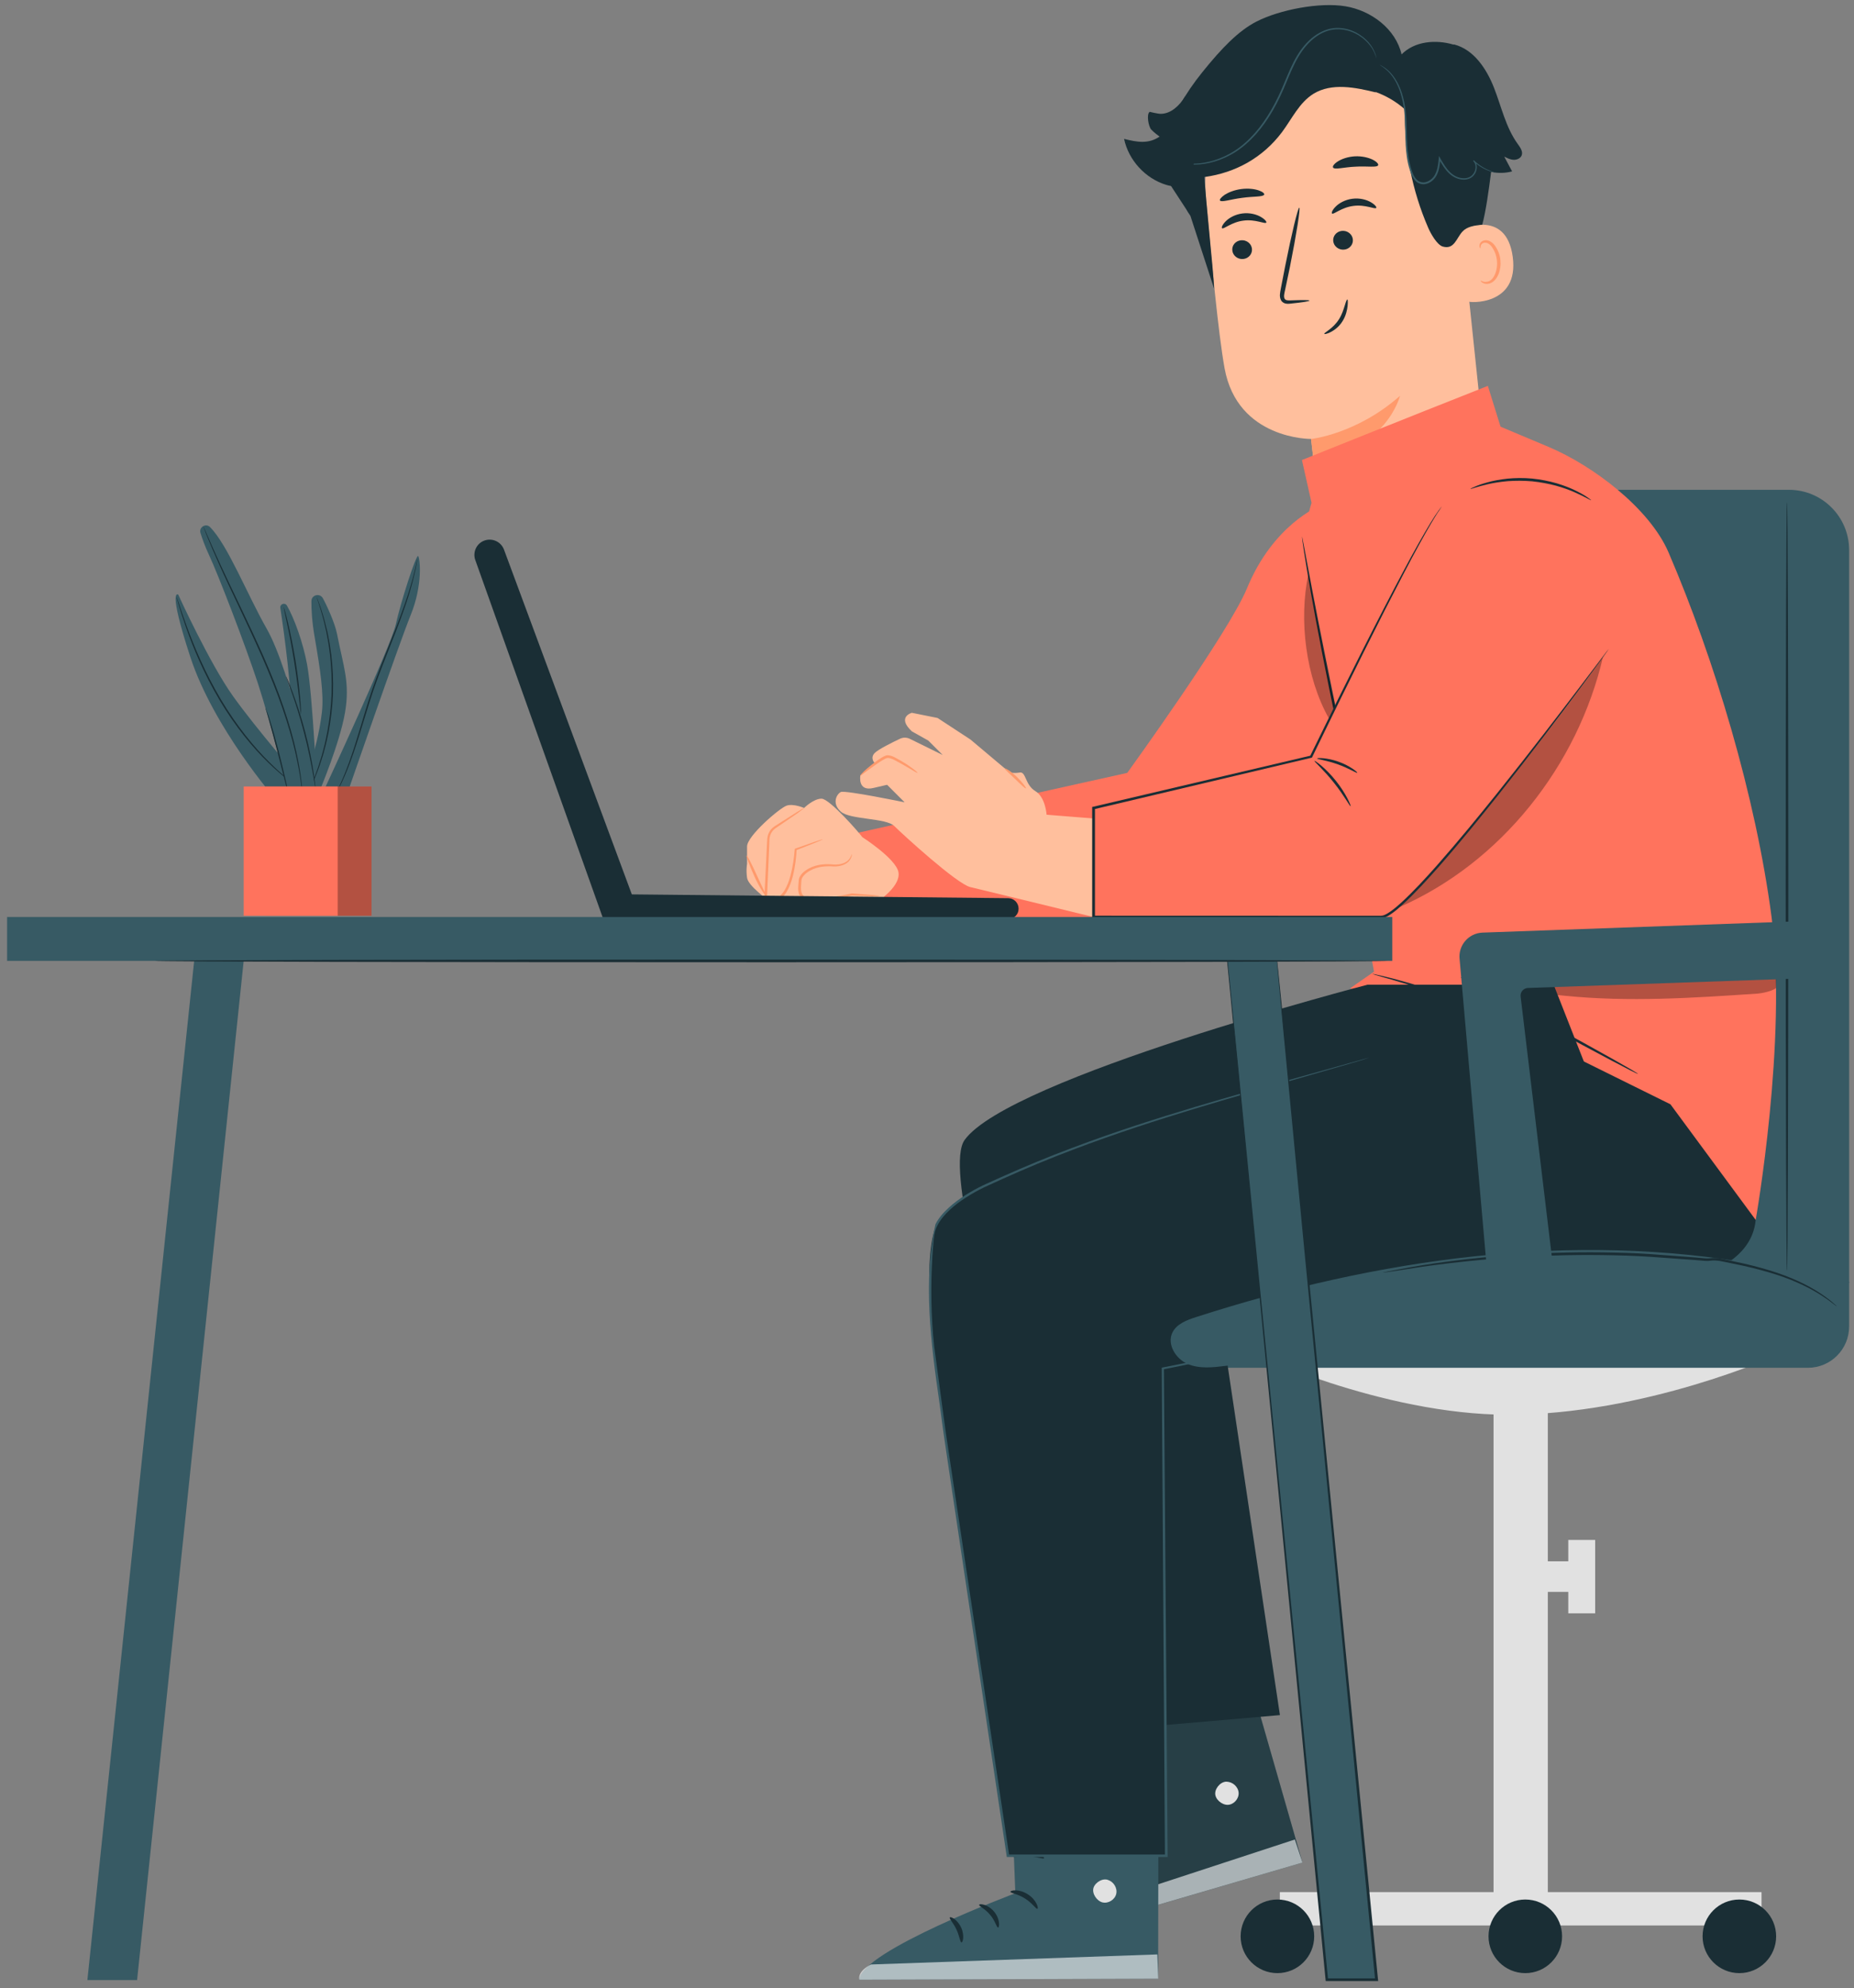 <svg width="251" height="269" viewBox="0 0 251 269" fill="none" xmlns="http://www.w3.org/2000/svg">
<rect x="0" y="0" width="251" height="269" fill="#808080" stroke="none"/>
<path d="M37.2 108C37.2 108 28.9 98.45 25.77 88.9C22.64 79.35 24.13 80.45 24.13 80.45C24.13 80.45 28.36 89.73 31.56 94.21C34.77 98.69 40.48 105.26 40.48 105.26L37.2 108Z" fill="#375A64"/>
<path d="M38.85 81.94C38.58 81.47 37.87 81.72 37.95 82.25C38.46 85.6 39.55 93.47 39.51 98.58C39.45 105.21 39.51 107.77 39.51 107.77H42.96C42.96 107.77 42.35 94.06 41.57 89.88C41.03 86.96 39.86 83.7 38.85 81.94Z" fill="#375A64"/>
<path d="M40.74 106.66C40.74 106.66 42.91 102.09 43.58 96.35C43.86 93.91 43.36 90.61 42.6 86.21C42.23 84.08 42.15 82.46 42.16 81.33C42.17 80.48 43.29 80.2 43.71 80.94C44.13 81.68 45.33 84.22 45.64 85.82C46.48 90.17 47.42 92.34 46.7 96.46C45.98 100.58 43.3 106.94 43.3 106.94L40.74 106.66Z" fill="#375A64"/>
<path d="M43.85 106.94C43.85 106.94 52.96 87.37 53.59 84.46C54.22 81.56 56.37 74.86 56.62 75.24C56.87 75.62 57.25 79.15 55.61 83.19C53.97 87.23 46.96 107.53 46.96 107.53H43.85" fill="#375A64"/>
<path d="M39.74 106.06C39.74 106.07 39.65 106 39.48 105.88C39.32 105.76 39.07 105.59 38.77 105.34C38.16 104.86 37.31 104.14 36.32 103.18C34.33 101.27 31.86 98.33 29.71 94.7C27.56 91.07 26.11 87.53 25.2 84.93C24.74 83.63 24.41 82.57 24.19 81.83C24.08 81.46 24 81.17 23.95 80.98C23.9 80.78 23.87 80.68 23.88 80.68C23.89 80.68 23.92 80.78 23.99 80.97C24.06 81.18 24.15 81.46 24.27 81.81C24.51 82.54 24.86 83.6 25.34 84.89C26.29 87.47 27.75 91 29.89 94.61C32.03 98.22 34.47 101.16 36.43 103.09C37.4 104.06 38.24 104.8 38.83 105.29C39.12 105.54 39.36 105.72 39.51 105.86C39.66 105.99 39.74 106.06 39.74 106.06Z" fill="#1A2E35"/>
<path d="M40.74 96.67C40.73 96.67 40.7 96.47 40.66 96.1C40.62 95.69 40.56 95.17 40.49 94.53C40.35 93.21 40.12 91.38 39.8 89.37C39.48 87.36 39.12 85.56 38.84 84.26C38.71 83.63 38.59 83.12 38.51 82.72C38.43 82.36 38.39 82.15 38.41 82.15C38.42 82.15 38.48 82.34 38.59 82.7C38.69 83.06 38.83 83.58 38.98 84.23C39.29 85.53 39.67 87.33 40 89.34C40.32 91.35 40.53 93.18 40.64 94.51C40.7 95.17 40.73 95.71 40.75 96.09C40.75 96.46 40.75 96.67 40.74 96.67Z" fill="#1A2E35"/>
<path d="M42.87 80.79C42.88 80.79 42.91 80.87 42.98 81.04C43.05 81.22 43.14 81.47 43.25 81.77C43.37 82.09 43.51 82.47 43.64 82.94C43.78 83.4 43.95 83.92 44.08 84.51C44.15 84.8 44.23 85.11 44.31 85.43C44.39 85.75 44.44 86.09 44.51 86.44C44.66 87.14 44.75 87.89 44.86 88.68C45.04 90.27 45.14 92.02 45.08 93.87C45.01 95.71 44.78 97.46 44.49 99.03C44.32 99.81 44.18 100.56 43.98 101.24C43.89 101.58 43.81 101.92 43.71 102.23C43.61 102.54 43.51 102.84 43.42 103.13C43.25 103.71 43.03 104.21 42.87 104.66C42.71 105.11 42.54 105.49 42.4 105.79C42.27 106.08 42.16 106.32 42.08 106.5C42 106.66 41.96 106.74 41.95 106.74C41.94 106.74 41.97 106.65 42.04 106.48C42.11 106.3 42.21 106.06 42.33 105.76C42.46 105.45 42.62 105.07 42.77 104.62C42.93 104.17 43.13 103.66 43.29 103.08C43.38 102.79 43.47 102.49 43.57 102.18C43.67 101.87 43.74 101.53 43.83 101.19C44.02 100.51 44.16 99.77 44.32 98.99C44.6 97.43 44.82 95.69 44.89 93.86C44.95 92.03 44.86 90.28 44.69 88.7C44.58 87.91 44.5 87.16 44.36 86.47C44.29 86.12 44.24 85.78 44.17 85.46C44.1 85.14 44.03 84.83 43.96 84.54C43.84 83.95 43.67 83.43 43.55 82.97C43.43 82.51 43.3 82.12 43.19 81.8C43.09 81.49 43.01 81.25 42.95 81.06C42.89 80.88 42.86 80.79 42.87 80.79Z" fill="#1A2E35"/>
<path d="M56.51 75.64C56.51 75.64 56.51 75.67 56.5 75.73C56.49 75.8 56.48 75.88 56.46 75.98C56.42 76.2 56.37 76.53 56.28 76.95C56.1 77.79 55.81 79 55.36 80.47C54.91 81.94 54.28 83.66 53.55 85.56C52.82 87.46 51.96 89.52 51.15 91.72C50.33 93.91 49.7 96.06 49.1 98C48.51 99.94 47.95 101.69 47.41 103.13C46.88 104.57 46.36 105.71 45.97 106.48C45.78 106.87 45.62 107.16 45.51 107.36C45.46 107.45 45.42 107.52 45.38 107.58C45.35 107.63 45.33 107.65 45.33 107.65C45.33 107.65 45.34 107.62 45.36 107.57C45.39 107.51 45.43 107.43 45.47 107.34C45.57 107.14 45.72 106.84 45.9 106.45C46.27 105.67 46.76 104.53 47.28 103.09C47.8 101.65 48.35 99.9 48.93 97.95C49.51 96 50.14 93.86 50.97 91.66C51.78 89.46 52.64 87.39 53.38 85.5C54.13 83.61 54.76 81.9 55.23 80.44C55.7 78.98 56.01 77.78 56.21 76.94C56.31 76.52 56.37 76.19 56.42 75.97C56.44 75.87 56.46 75.79 56.48 75.72C56.5 75.66 56.51 75.64 56.51 75.64Z" fill="#1A2E35"/>
<path d="M28.43 71.31C27.86 70.74 26.9 71.34 27.14 72.11C27.38 72.89 27.75 73.91 28.28 75.05C29.53 77.71 33.21 87.26 34.93 92.5C36.65 97.74 39.08 107.53 39.08 107.53L42.76 106.93C42.76 106.93 39.4 90.86 36.11 85.07C33.46 80.42 30.82 73.7 28.43 71.31Z" fill="#375A64"/>
<path d="M35.94 95.79C35.95 95.79 36.02 95.94 36.13 96.23C36.24 96.52 36.39 96.94 36.55 97.46C36.89 98.51 37.3 99.97 37.72 101.6C38.14 103.23 38.48 104.71 38.73 105.78C38.84 106.29 38.93 106.71 39.01 107.05C39.07 107.35 39.1 107.52 39.09 107.52C39.08 107.52 39.02 107.36 38.94 107.06C38.85 106.72 38.74 106.3 38.6 105.8C38.32 104.69 37.95 103.24 37.54 101.63C37.12 100 36.73 98.54 36.43 97.48C36.28 96.98 36.16 96.56 36.07 96.23C35.97 95.96 35.92 95.79 35.94 95.79Z" fill="#1A2E35"/>
<path d="M40.93 107.24C40.93 107.24 40.92 107.21 40.91 107.14C40.9 107.06 40.89 106.97 40.87 106.85C40.83 106.6 40.8 106.22 40.72 105.74C40.59 104.77 40.34 103.38 39.95 101.68C39.56 99.98 38.98 97.98 38.23 95.81C37.48 93.63 36.53 91.28 35.46 88.84C33.3 83.97 31.14 79.66 29.72 76.47C29 74.88 28.45 73.58 28.08 72.67C27.89 72.22 27.76 71.86 27.67 71.62C27.63 71.51 27.59 71.42 27.57 71.35C27.55 71.29 27.54 71.26 27.54 71.25C27.54 71.25 27.56 71.28 27.59 71.34C27.62 71.41 27.66 71.5 27.71 71.61C27.82 71.86 27.97 72.2 28.16 72.64C28.55 73.54 29.12 74.83 29.85 76.41C31.3 79.58 33.48 83.89 35.65 88.76C36.72 91.2 37.67 93.56 38.41 95.75C39.16 97.94 39.72 99.94 40.1 101.65C40.48 103.36 40.7 104.76 40.81 105.73C40.88 106.21 40.9 106.59 40.92 106.85C40.93 106.97 40.94 107.06 40.94 107.14C40.93 107.2 40.93 107.24 40.93 107.24Z" fill="#1A2E35"/>
<path d="M42.76 106.94C42.75 106.94 42.7 106.72 42.64 106.32C42.57 105.89 42.47 105.32 42.35 104.63C42.1 103.21 41.71 101.24 41.15 99.11C40.6 96.97 39.98 95.07 39.5 93.71C39.27 93.05 39.07 92.51 38.92 92.1C38.78 91.72 38.71 91.51 38.72 91.5C38.73 91.49 38.83 91.7 38.99 92.07C39.15 92.44 39.37 92.99 39.62 93.67C40.13 95.03 40.77 96.93 41.33 99.07C41.89 101.21 42.25 103.19 42.47 104.62C42.57 105.34 42.65 105.92 42.7 106.32C42.75 106.71 42.77 106.94 42.76 106.94Z" fill="#1A2E35"/>
<path d="M50.3 106.41H35.95V123.9H50.3V106.41Z" fill="#FF735D"/>
<g opacity="0.3">
<path d="M50.3 106.41H35.95V123.9H50.3V106.41Z" fill="black"/>
</g>
<path d="M45.72 106.41H32.99V123.9H45.72V106.41Z" fill="#FF735D"/>
<path d="M240.45 183.4C240.45 183.4 222.66 191.41 204.14 191.41C186.98 191.41 168.83 182.77 168.83 182.77L240.45 183.4Z" fill="#E1E1E1"/>
<path d="M202.2 260.506L209.55 260.506L209.55 183.556L202.2 183.556L202.2 260.506Z" fill="#E1E1E1"/>
<path d="M173.27 260.509L238.48 260.509L238.48 255.999L173.27 255.999L173.27 260.509Z" fill="#E1E1E1"/>
<path d="M230.5 261.98C230.5 264.73 232.73 266.96 235.48 266.96C238.23 266.96 240.46 264.73 240.46 261.98C240.46 259.23 238.23 257 235.48 257C232.73 257 230.5 259.23 230.5 261.98Z" fill="#1A2E35"/>
<path d="M201.52 261.98C201.52 264.73 203.75 266.96 206.5 266.96C209.25 266.96 211.48 264.73 211.48 261.98C211.48 259.23 209.25 257 206.5 257C203.75 257 201.52 259.23 201.52 261.98Z" fill="#1A2E35"/>
<path d="M167.96 261.98C167.96 264.73 170.19 266.96 172.94 266.96C175.69 266.96 177.92 264.73 177.92 261.98C177.92 259.23 175.69 257 172.94 257C170.19 257 167.96 259.23 167.96 261.98Z" fill="#1A2E35"/>
<path d="M204.145 215.381L214.135 215.381L214.135 211.241L204.145 211.241L204.145 215.381Z" fill="#E1E1E1"/>
<path d="M212.318 218.281L215.958 218.281L215.958 208.351L212.318 208.351L212.318 218.281Z" fill="#E1E1E1"/>
<path d="M212.38 173.61H250.34V74.42C250.34 69.92 246.69 66.27 242.19 66.27H212.38V173.61Z" fill="#375A64"/>
<path d="M241.93 171.98C242.03 171.98 242.11 148.69 242.11 119.96C242.11 91.23 242.03 67.94 241.93 67.94C241.83 67.94 241.75 91.23 241.75 119.96C241.75 148.69 241.83 171.98 241.93 171.98Z" fill="#1A2E35"/>
<path d="M156.36 185.06H244.75C247.84 185.06 250.34 182.56 250.34 179.47V173.39H156.36V185.06Z" fill="#375A64"/>
<path d="M197.14 23.82L201.21 62.65C201.9 69.25 201.57 79.1 191.08 79.71C181.94 79.56 178.75 71.21 178.11 65.05C177.81 62.13 177.55 59.69 177.5 59.39C177.5 59.39 167.52 59.5 165.78 49.79C164.94 45.1 164 35.29 163.24 26.41C162.43 16.87 169.1 8.32 178.54 6.75L179.48 6.59C189.69 5.51 196.33 13.58 197.14 23.82Z" fill="#FFBF9D"/>
<path d="M177.49 59.4C177.49 59.4 183.68 58.74 189.54 53.55C189.54 53.55 187.63 61.17 177.78 61.91L177.49 59.4Z" fill="#FF9A6C"/>
<path d="M180.34 28.89C180.55 29.07 181.6 28.06 183.23 27.86C184.86 27.64 186.16 28.36 186.32 28.13C186.4 28.03 186.16 27.69 185.59 27.36C185.03 27.03 184.11 26.76 183.09 26.89C182.07 27.02 181.26 27.51 180.82 27.96C180.36 28.42 180.23 28.81 180.34 28.89Z" fill="#1A2E35"/>
<path d="M180.5 32.65C180.59 33.35 181.26 33.85 181.99 33.77C182.72 33.69 183.24 33.06 183.15 32.36C183.06 31.66 182.39 31.16 181.66 31.24C180.93 31.32 180.41 31.95 180.5 32.65Z" fill="#1A2E35"/>
<path d="M177.28 40.67C177.27 40.58 176.32 40.58 174.78 40.64C174.39 40.66 174.02 40.65 173.91 40.4C173.77 40.14 173.87 39.7 173.98 39.23C174.19 38.25 174.4 37.22 174.63 36.13C175.51 31.73 176.08 28.14 175.9 28.1C175.72 28.07 174.87 31.61 173.99 36.01C173.78 37.09 173.58 38.13 173.39 39.11C173.32 39.57 173.15 40.1 173.44 40.64C173.59 40.91 173.9 41.07 174.16 41.09C174.42 41.12 174.63 41.09 174.82 41.07C176.35 40.91 177.29 40.76 177.28 40.67Z" fill="#1A2E35"/>
<path d="M180.47 22.66C180.66 23.01 181.95 22.61 183.53 22.55C185.11 22.45 186.43 22.71 186.58 22.35C186.64 22.18 186.37 21.86 185.81 21.59C185.25 21.32 184.4 21.11 183.45 21.15C182.5 21.2 181.68 21.49 181.15 21.82C180.62 22.15 180.38 22.49 180.47 22.66Z" fill="#1A2E35"/>
<path d="M165.17 27.13C165.37 27.41 166.62 26.96 168.16 26.77C169.7 26.55 171.01 26.66 171.15 26.33C171.21 26.18 170.93 25.93 170.37 25.75C169.81 25.56 168.97 25.46 168.04 25.58C167.11 25.7 166.31 26.03 165.81 26.35C165.31 26.69 165.08 27 165.17 27.13Z" fill="#1A2E35"/>
<path d="M197.55 31.16C197.7 31.06 203.91 28.07 204.8 34.76C205.69 41.45 198.8 40.97 198.76 40.78C198.72 40.58 197.55 31.16 197.55 31.16Z" fill="#FFBF9D"/>
<path d="M200.46 37.97C200.49 37.94 200.59 38.04 200.8 38.1C201 38.16 201.34 38.18 201.67 38C202.34 37.65 202.79 36.44 202.66 35.24C202.6 34.63 202.39 34.07 202.11 33.62C201.84 33.16 201.48 32.86 201.11 32.84C200.75 32.81 200.52 33.05 200.47 33.25C200.41 33.45 200.47 33.58 200.43 33.59C200.41 33.61 200.27 33.5 200.29 33.21C200.3 33.07 200.36 32.91 200.5 32.76C200.64 32.61 200.87 32.51 201.12 32.5C201.64 32.47 202.17 32.88 202.48 33.37C202.82 33.86 203.06 34.49 203.13 35.18C203.27 36.53 202.75 37.89 201.82 38.3C201.37 38.49 200.95 38.4 200.73 38.27C200.49 38.13 200.44 37.98 200.46 37.97Z" fill="#FF9A6C"/>
<path d="M179.29 45.17C179.2 45.01 180.48 44.49 181.29 43.17C181.7 42.52 181.9 41.83 182.06 41.33C182.21 40.82 182.33 40.51 182.41 40.52C182.48 40.53 182.49 40.87 182.44 41.41C182.38 41.94 182.22 42.72 181.76 43.45C181.31 44.19 180.66 44.67 180.17 44.92C179.66 45.18 179.32 45.23 179.29 45.17Z" fill="#1A2E35"/>
<path d="M205.47 19.47C203.85 17.23 203.27 14.44 202.26 11.87C201.25 9.3 199.53 6.7 196.85 6.01L196.79 6.04C194.38 5.32 191.51 5.57 189.75 7.36C188.95 3.91 185.64 1.43 182.15 0.85C178.66 0.27 173.25 1.31 170.1 2.92C167.67 4.17 165.42 6.48 162.74 9.81C161.61 11.21 160.58 12.71 159.7 14.28L157.58 23.7L160.56 28.26C160.74 28.57 160.93 28.88 161.15 29.19V29.17L164.37 39.06C164.26 36.29 163.18 26.72 163.07 23.95C167.31 23.37 170.99 21.3 173.56 17.88C174.91 16.07 175.9 13.88 177.82 12.69C180.3 11.17 183.48 11.82 186.3 12.51L186.17 12.42C187.65 12.95 189.04 13.76 190.21 14.81C190.09 20.29 191.17 25.8 193.36 30.83C193.69 31.59 194.54 33.13 195.33 33.36C196.89 33.8 197.16 32.23 197.99 31.33C198.6 30.67 199.59 30.5 200.67 30.4C201.15 28.67 201.55 25.79 201.87 23.26C202.81 23.45 203.78 23.44 204.71 23.19C204.36 22.52 204 21.86 203.65 21.19C204.05 21.39 204.46 21.6 204.91 21.62C205.36 21.64 205.85 21.43 206.01 21.02C206.21 20.5 205.81 19.94 205.47 19.47Z" fill="#1A2E35"/>
<path d="M186.78 8.77C186.76 8.8 187.21 8.99 187.84 9.58C188.47 10.16 189.2 11.21 189.64 12.69C189.86 13.42 190.04 14.25 190.12 15.16C190.21 16.06 190.22 17.03 190.25 18.06C190.28 19.08 190.3 20.17 190.47 21.28C190.55 21.84 190.67 22.4 190.85 22.95C191.02 23.5 191.23 24.09 191.69 24.53C192.06 24.89 192.64 25.01 193.11 24.87C193.59 24.74 194 24.44 194.29 24.05C194.85 23.26 194.92 22.31 195 21.47L194.8 21.51C195.2 22.22 195.62 22.92 196.18 23.45C196.74 23.99 197.47 24.31 198.18 24.31C198.54 24.31 198.88 24.22 199.17 24.04C199.46 23.86 199.66 23.58 199.79 23.3C199.91 23.01 199.96 22.7 199.92 22.41C199.88 22.12 199.74 21.86 199.54 21.68L199.44 21.78C200.27 22.57 201.11 22.96 201.69 23.16C201.98 23.26 202.21 23.32 202.36 23.35C202.52 23.38 202.6 23.39 202.6 23.39C202.6 23.38 202.52 23.36 202.37 23.32C202.22 23.27 201.99 23.21 201.71 23.09C201.15 22.87 200.33 22.46 199.53 21.68L199.43 21.78C199.79 22.1 199.87 22.71 199.63 23.23C199.51 23.49 199.32 23.73 199.07 23.89C198.81 24.05 198.49 24.13 198.17 24.12C197.51 24.12 196.83 23.81 196.31 23.3C195.78 22.79 195.38 22.11 194.98 21.4L194.81 21.1L194.78 21.44C194.7 22.28 194.61 23.19 194.1 23.9C193.84 24.24 193.47 24.52 193.05 24.63C192.63 24.75 192.16 24.65 191.84 24.34C191.43 23.96 191.23 23.4 191.06 22.86C190.89 22.32 190.77 21.77 190.69 21.22C190.52 20.13 190.49 19.05 190.46 18.03C190.43 17.01 190.41 16.03 190.31 15.12C190.22 14.21 190.03 13.37 189.8 12.63C189.33 11.13 188.56 10.07 187.9 9.5C187.24 8.93 186.78 8.77 186.78 8.77Z" fill="#375A64"/>
<path d="M157.37 21.09C157.37 21.09 157.4 21.11 157.45 21.15C157.52 21.19 157.61 21.24 157.71 21.31C157.82 21.38 157.97 21.46 158.15 21.54C158.33 21.62 158.53 21.72 158.77 21.8C159.72 22.15 161.22 22.44 163.03 22.17C164.83 21.9 166.93 21.06 168.74 19.44C170.57 17.85 172.09 15.62 173.28 13.12C173.88 11.87 174.35 10.6 174.89 9.42C175.42 8.24 176.03 7.14 176.8 6.24C177.56 5.34 178.48 4.64 179.46 4.27C179.95 4.07 180.45 3.99 180.93 3.96C181.42 3.94 181.88 4 182.32 4.1C183.19 4.31 183.91 4.71 184.47 5.14C185.03 5.58 185.43 6.06 185.71 6.47C186.24 7.33 186.32 7.9 186.35 7.89C186.35 7.89 186.35 7.85 186.33 7.79C186.31 7.71 186.29 7.61 186.26 7.49C186.19 7.23 186.04 6.86 185.79 6.42C185.52 5.99 185.13 5.49 184.56 5.04C183.99 4.59 183.26 4.16 182.36 3.94C181.91 3.83 181.43 3.77 180.93 3.78C180.43 3.81 179.9 3.89 179.4 4.09C178.38 4.47 177.43 5.18 176.64 6.1C175.84 7.02 175.22 8.14 174.68 9.33C174.14 10.52 173.67 11.79 173.07 13.03C171.89 15.51 170.39 17.72 168.6 19.29C166.83 20.89 164.77 21.73 163.01 22.02C161.23 22.31 159.75 22.05 158.8 21.73C157.85 21.38 157.38 21.06 157.37 21.09Z" fill="#375A64"/>
<path d="M165.45 30.88C165.66 31.06 166.71 30.05 168.34 29.85C169.97 29.63 171.27 30.35 171.43 30.12C171.51 30.02 171.27 29.68 170.7 29.35C170.14 29.02 169.22 28.75 168.2 28.88C167.18 29.01 166.37 29.5 165.93 29.95C165.47 30.42 165.34 30.8 165.45 30.88Z" fill="#1A2E35"/>
<path d="M166.84 33.92C166.93 34.62 167.6 35.12 168.33 35.04C169.06 34.96 169.58 34.33 169.49 33.63C169.4 32.93 168.73 32.43 168 32.51C167.26 32.59 166.74 33.22 166.84 33.92Z" fill="#1A2E35"/>
<path d="M160.42 13.08C159.7 14.27 158.53 15.4 157.14 15.4C156.73 15.4 155.64 15.13 155.64 15.13C155.19 15.47 155.48 17.1 155.85 17.52C156.23 17.94 156.99 18.48 156.99 18.48C155.47 19.51 153.96 19.24 152.18 18.79C152.79 21.68 155.06 24.15 157.88 25.01C158.78 25.28 159.85 25.37 160.59 24.78C161.24 24.26 161.43 23.37 161.56 22.55C162.02 19.54 162.11 16.47 161.82 13.43L160.42 13.08Z" fill="#1A2E35"/>
<path d="M178.53 68.51C178.53 68.51 172.35 71.02 168.83 79.58C166.36 85.59 152.61 104.57 152.61 104.57L116.05 112.69L114.8 124.35L173.28 123.87L181.41 97.99L178.53 68.51Z" fill="#FF735D"/>
<path d="M203.15 57.73L209.64 60.46C215.64 62.98 223.33 68.77 225.9 74.76C232.09 89.15 237.69 107.69 239.84 124.08C242.01 140.6 237.69 165.06 237.69 165.06L182.81 133.7L186.02 131.46L175.62 74.88L177.56 68.03L176.26 62.24C176.26 62.24 190.82 56.39 201.43 52.21L203.15 57.73Z" fill="#FF735D"/>
<g opacity="0.3">
<path d="M208.39 148.7C208.19 145.87 207.98 143.05 207.78 140.22C208.42 140.83 209.28 141.2 210.16 141.24C208.79 139.93 207.57 138.46 206.53 136.88C207.36 137.24 208.2 137.6 209.03 137.95C208.14 137.28 207.41 136.41 206.9 135.42C208.24 134.37 210.13 134.54 211.82 134.72C220.5 135.6 229.25 135.02 237.95 134.43C238.63 134.38 239.89 134.1 240.44 133.69C240.44 133.69 240.62 131.3 240.23 130.41C239.84 129.52 239.24 129.77 238.33 129.45C237.42 129.13 236.44 129.06 235.47 129.01C224.87 128.45 214.25 129.33 203.68 130.2C203.03 130.25 202.33 130.32 201.82 130.74C200.96 131.44 201.03 132.76 201.18 133.86C201.72 137.82 202.26 141.78 202.79 145.73" fill="black"/>
</g>
<path d="M176.27 72.59C176.26 72.59 176.28 72.77 176.32 73.12C176.38 73.5 176.45 74 176.54 74.63C176.74 75.94 177.05 77.83 177.47 80.17C178.29 84.84 179.54 91.27 181.02 98.35C182.5 105.43 183.91 111.83 184.96 116.45C185.49 118.73 185.92 120.59 186.22 121.92C186.37 122.54 186.49 123.03 186.58 123.4C186.67 123.74 186.72 123.91 186.73 123.91C186.74 123.91 186.71 123.73 186.65 123.38C186.58 123 186.48 122.51 186.35 121.88C186.07 120.54 185.68 118.68 185.2 116.39C184.21 111.72 182.86 105.33 181.36 98.27C179.88 91.19 178.6 84.77 177.71 80.12C177.27 77.82 176.92 75.95 176.67 74.61C176.55 73.99 176.45 73.49 176.38 73.11C176.32 72.77 176.28 72.59 176.27 72.59Z" fill="#1A2E35"/>
<path d="M225.9 152.92C225.91 152.91 225.8 152.8 225.57 152.59C225.32 152.36 224.99 152.06 224.59 151.69C224.16 151.3 223.63 150.82 223 150.3C222.37 149.77 221.66 149.16 220.83 148.53C219.21 147.23 217.21 145.78 214.92 144.25C212.62 142.74 210.04 141.18 207.24 139.69C204.43 138.22 201.68 136.97 199.14 135.92C196.59 134.9 194.26 134.07 192.27 133.46C191.28 133.13 190.38 132.9 189.58 132.67C188.79 132.44 188.1 132.27 187.53 132.14C186.99 132.02 186.56 131.92 186.23 131.84C185.93 131.78 185.77 131.75 185.77 131.76C185.77 131.77 185.92 131.82 186.21 131.91C186.54 132 186.97 132.13 187.49 132.28C188.05 132.43 188.73 132.62 189.52 132.87C190.31 133.11 191.21 133.37 192.18 133.71C194.15 134.35 196.46 135.2 199 136.24C201.52 137.3 204.26 138.56 207.06 140.02C209.85 141.5 212.43 143.05 214.73 144.53C217.01 146.04 219.03 147.46 220.66 148.73C221.49 149.34 222.21 149.95 222.86 150.46C223.51 150.97 224.05 151.42 224.49 151.8C224.91 152.15 225.25 152.43 225.52 152.65C225.76 152.83 225.89 152.93 225.9 152.92Z" fill="#1A2E35"/>
<path d="M197.73 132.21C197.68 132.3 203.02 135.3 209.65 138.91C216.28 142.52 221.7 145.38 221.75 145.29C221.8 145.2 216.46 142.2 209.83 138.59C203.2 134.98 197.78 132.12 197.73 132.21Z" fill="#1A2E35"/>
<g opacity="0.3">
<path d="M217.02 88.86C213.61 103.58 203.2 116.77 189.34 122.78C198.55 113.03 208.57 100.73 217.02 88.86Z" fill="black"/>
</g>
<g opacity="0.3">
<path d="M177.14 77.65C175.8 83.88 176.79 91.67 179.92 97.22L180.7 95.6C179.6 90.93 178.02 82.61 177.14 77.65Z" fill="black"/>
</g>
<path d="M147.97 226.47L154.55 246.27C154.55 246.27 136.64 259.6 137.5 263.38L176.33 252L167.35 220.73L147.97 226.47Z" fill="#375A64"/>
<g opacity="0.3">
<path d="M147.97 226.47L154.55 246.27C154.55 246.27 136.64 259.6 137.5 263.38L176.33 252L167.35 220.73L147.97 226.47Z" fill="black"/>
</g>
<path d="M166.06 241.07C166.87 241.06 167.64 241.75 167.69 242.56C167.74 243.37 167.04 244.16 166.23 244.19C165.42 244.22 164.47 243.42 164.52 242.6C164.56 241.79 165.43 240.91 166.23 241.08" fill="#E1E1E1"/>
<g opacity="0.6">
<path d="M176.33 252L175.3 248.88L138.44 260.95C138.44 260.95 136.93 262.21 137.48 263.37L176.33 252Z" fill="white"/>
</g>
<path d="M153.86 246.25C153.92 246.44 154.9 246.25 156.01 246.58C157.13 246.89 157.85 247.57 158 247.44C158.16 247.35 157.55 246.3 156.2 245.92C154.85 245.53 153.77 246.09 153.86 246.25Z" fill="#1A2E35"/>
<path d="M150.28 249.13C150.29 249.33 151.21 249.41 152.09 250.02C152.99 250.61 153.4 251.43 153.59 251.36C153.78 251.34 153.58 250.19 152.48 249.45C151.37 248.7 150.23 248.95 150.28 249.13Z" fill="#1A2E35"/>
<path d="M149.39 254.68C149.57 254.67 149.56 253.65 148.77 252.75C147.98 251.85 146.97 251.7 146.94 251.88C146.88 252.07 147.62 252.46 148.26 253.2C148.91 253.94 149.2 254.72 149.39 254.68Z" fill="#1A2E35"/>
<path d="M152.86 241.57C152.99 241.72 153.78 241.2 154.88 240.96C155.97 240.7 156.91 240.81 156.96 240.62C157.03 240.45 156.01 239.99 154.73 240.29C153.44 240.59 152.72 241.45 152.86 241.57Z" fill="#1A2E35"/>
<path d="M136.64 235.31L137.46 256.15C137.46 256.15 116.55 263.98 116.32 267.85L156.79 267.71L156.85 235.18L136.64 235.31Z" fill="#375A64"/>
<path d="M149.97 254.35C150.75 254.56 151.3 255.44 151.12 256.23C150.94 257.02 150.05 257.58 149.26 257.39C148.47 257.19 147.79 256.16 148.05 255.39C148.32 254.62 149.4 254.02 150.11 254.4" fill="#E1E1E1"/>
<g opacity="0.6">
<path d="M156.8 267.71L156.68 264.43L117.92 265.79C117.92 265.79 116.12 266.58 116.33 267.85L156.8 267.71Z" fill="white"/>
</g>
<path d="M136.8 255.95C136.81 256.15 137.8 256.23 138.77 256.87C139.76 257.48 140.27 258.33 140.45 258.25C140.63 258.21 140.33 257.03 139.14 256.29C137.95 255.52 136.76 255.76 136.8 255.95Z" fill="#1A2E35"/>
<path d="M132.56 257.72C132.52 257.91 133.37 258.24 134.05 259.08C134.75 259.89 134.92 260.8 135.12 260.79C135.31 260.82 135.44 259.66 134.58 258.64C133.73 257.61 132.57 257.53 132.56 257.72Z" fill="#1A2E35"/>
<path d="M130.17 262.8C130.35 262.84 130.62 261.85 130.11 260.77C129.61 259.69 128.67 259.26 128.59 259.43C128.48 259.59 129.08 260.17 129.49 261.07C129.91 261.95 129.97 262.79 130.17 262.8Z" fill="#1A2E35"/>
<path d="M137.14 251.17C137.22 251.35 138.13 251.07 139.25 251.15C140.37 251.2 141.24 251.57 141.34 251.4C141.45 251.26 140.6 250.53 139.29 250.46C137.97 250.39 137.04 251.02 137.14 251.17Z" fill="#1A2E35"/>
<path d="M185.12 133.23C185.12 133.23 136.61 145.84 130.59 154.24C125.5 161.34 152.21 233.87 152.21 233.87L173.28 232.05L164.2 171.38L218.55 154.1L210.34 133.23H185.12Z" fill="#1A2E35"/>
<path d="M181.64 144.59C181.64 144.59 132.05 156.64 127.04 165.2C124.7 169.2 126.23 182.31 127.11 188.51C127.7 192.68 136.47 251.06 136.47 251.06H157.91L157.44 185.13L208.96 174.74C208.96 174.74 236.62 176.85 237.69 165.05L226.15 149.41L198.9 135.94L181.64 144.59Z" fill="#1A2E35"/>
<path d="M185.42 143.08C185.42 143.08 185.17 143.14 184.7 143.27C184.22 143.4 183.52 143.6 182.6 143.86C180.74 144.38 178.02 145.14 174.51 146.12C171 147.1 166.7 148.3 161.74 149.78C156.78 151.27 151.14 153.04 145.04 155.35C141.98 156.49 138.82 157.8 135.57 159.25C134.76 159.62 133.94 159.99 133.11 160.36C132.29 160.76 131.48 161.2 130.69 161.7C129.9 162.2 129.14 162.76 128.44 163.4C127.74 164.04 127.08 164.77 126.64 165.65C124.97 173.25 125.98 181.55 127.22 190.05C127.76 194.33 128.46 198.69 129.11 203.15C129.78 207.61 130.46 212.17 131.15 216.81C132.54 226.09 133.98 235.69 135.45 245.53C135.73 247.39 136.01 249.25 136.28 251.09L136.3 251.25H136.46C143.77 251.25 150.93 251.25 157.9 251.25H158.08V251.07C157.89 226.08 157.71 203.45 157.57 185.14L157.46 185.28C172.86 182.15 185.38 179.6 194.06 177.84C198.39 176.95 201.76 176.26 204.05 175.79C205.19 175.55 206.06 175.37 206.65 175.25C207.24 175.12 207.53 175.05 207.53 175.05C207.53 175.05 207.23 175.1 206.64 175.21C206.04 175.33 205.17 175.49 204.03 175.72C201.73 176.17 198.36 176.84 194.02 177.7C185.33 179.44 172.81 181.94 157.39 185.02L157.28 185.04V185.16C157.4 203.47 157.55 226.1 157.71 251.09L157.89 250.91C150.92 250.91 143.76 250.91 136.45 250.91L136.63 251.07C136.35 249.23 136.08 247.37 135.8 245.51C134.33 235.67 132.89 226.07 131.49 216.79C130.79 212.15 130.11 207.6 129.44 203.13C128.78 198.67 128.08 194.3 127.53 190.03C127.24 187.89 126.96 185.79 126.68 183.71C126.37 181.63 126.22 179.58 126.14 177.54C126.07 175.5 126.07 173.49 126.15 171.52C126.19 170.53 126.25 169.55 126.33 168.59C126.43 167.62 126.45 166.64 126.9 165.82C127.32 164.99 127.95 164.28 128.63 163.65C129.32 163.02 130.06 162.47 130.84 161.98C131.61 161.49 132.41 161.04 133.22 160.65C134.04 160.27 134.86 159.9 135.67 159.53C138.91 158.07 142.07 156.76 145.11 155.61C151.2 153.29 156.82 151.51 161.77 150C166.73 148.5 171.02 147.29 174.52 146.28C178.02 145.27 180.74 144.49 182.59 143.95C183.5 143.68 184.2 143.47 184.68 143.33C185.18 143.16 185.42 143.08 185.42 143.08Z" fill="#375A64"/>
<path d="M116.74 113.26C116.42 112.79 112.33 108.06 111.22 108.06C110.12 108.06 108.86 109.32 108.86 109.32C108.86 109.32 107.44 108.69 106.5 109C105.55 109.32 101.14 113.1 101.14 114.52C101.14 115.94 101.14 116.88 101.14 116.88C101.14 116.88 100.98 117.67 101.14 118.77C101.3 119.87 103.98 121.76 103.98 121.76H119.1C119.1 121.76 121.99 119.81 121.63 117.98C121.26 116.15 116.74 113.26 116.74 113.26Z" fill="#FFBF9D"/>
<path d="M108.86 109.32C108.85 109.3 108.51 109.49 107.92 109.86C107.27 110.27 106.43 110.8 105.42 111.44C105.16 111.62 104.88 111.76 104.59 112.01C104.32 112.25 104.1 112.58 103.98 112.95C103.85 113.34 103.87 113.74 103.84 114.11C103.82 114.5 103.8 114.9 103.78 115.31C103.7 116.96 103.61 118.77 103.52 120.67C103.51 120.96 103.49 121.25 103.48 121.53L103.47 121.68L103.62 121.72C103.93 121.8 104.24 121.87 104.55 121.95L104.57 121.96H104.59C105.03 121.95 105.45 121.78 105.78 121.51C106.11 121.25 106.35 120.92 106.54 120.59C106.93 119.92 107.16 119.22 107.33 118.56C107.67 117.22 107.8 115.98 107.85 114.93L107.77 115.04C108.84 114.62 109.73 114.27 110.41 114C111.03 113.75 111.37 113.6 111.36 113.57C111.35 113.55 111 113.65 110.36 113.87C109.67 114.11 108.77 114.43 107.68 114.81L107.6 114.84L107.59 114.93C107.51 115.96 107.36 117.19 107.01 118.49C106.83 119.14 106.6 119.81 106.23 120.43C105.87 121.04 105.3 121.6 104.57 121.61L104.62 121.62C104.32 121.54 104.01 121.47 103.69 121.39L103.83 121.58C103.84 121.3 103.86 121.01 103.87 120.72C103.95 118.82 104.03 117.01 104.1 115.36C104.12 114.95 104.13 114.55 104.15 114.16C104.17 113.76 104.15 113.39 104.26 113.07C104.36 112.74 104.54 112.46 104.77 112.24C105 112.03 105.3 111.86 105.55 111.68C106.54 111 107.36 110.44 107.99 110.01C108.57 109.57 108.88 109.34 108.86 109.32Z" fill="#FF9A6C"/>
<path d="M119.1 121.23C119.1 121.2 118.74 121.15 118.09 121.09C117.36 121.03 116.43 120.96 115.33 120.87H115.31L115.29 120.88C114.39 121.09 113.34 121.29 112.18 121.44C111.6 121.51 110.99 121.57 110.36 121.58C109.75 121.6 109.06 121.56 108.7 121.11C108.5 120.87 108.44 120.53 108.44 120.19C108.43 119.84 108.49 119.5 108.5 119.13C108.51 118.87 108.69 118.58 108.91 118.36C109.13 118.13 109.39 117.95 109.66 117.8C110.76 117.18 111.93 117.17 112.9 117.23C113.9 117.26 114.73 116.86 115.04 116.37C115.37 115.9 115.34 115.55 115.32 115.56C115.29 115.55 115.26 115.87 114.93 116.28C114.6 116.7 113.86 117.02 112.9 116.97C111.96 116.88 110.68 116.86 109.49 117.51C109.2 117.67 108.91 117.86 108.65 118.12C108.41 118.38 108.16 118.69 108.13 119.14C108.12 119.46 108.06 119.83 108.06 120.21C108.06 120.58 108.12 121.02 108.4 121.36C108.64 121.67 109.01 121.83 109.35 121.9C109.69 121.98 110.04 121.97 110.36 121.96C111.01 121.94 111.62 121.88 112.21 121.8C113.39 121.63 114.44 121.4 115.35 121.17H115.31C116.41 121.21 117.34 121.24 118.07 121.27C118.73 121.26 119.1 121.25 119.1 121.23Z" fill="#FF9A6C"/>
<path d="M103.68 121.16C103.76 121.11 103.14 119.93 102.46 118.42C101.78 116.91 101.16 115.71 101.07 115.75C100.99 115.79 101.45 117.05 102.13 118.57C102.81 120.09 103.59 121.22 103.68 121.16Z" fill="#FF9A6C"/>
<path d="M136.49 124.35L81.93 125.07L64.36 75.81C63.97 74.79 64.45 73.63 65.45 73.19C66.54 72.71 67.81 73.24 68.23 74.36L85.54 121.01L136.5 121.52C137.28 121.53 137.9 122.16 137.9 122.94C137.91 123.72 137.28 124.35 136.49 124.35Z" fill="#1A2E35"/>
<path d="M217.81 87.78C217.81 87.78 191.15 124.07 186.99 124.07C182.82 124.07 148.05 124.07 148.05 124.07V109.32L177.5 102.37C177.5 102.37 192 72.36 195.21 68.51C198.42 64.66 207 59.49 213.41 65.26C219.82 71.03 217.81 87.78 217.81 87.78Z" fill="#FF735D"/>
<path d="M148.07 110.74L141.69 110.23C141.69 110.23 141.55 107.86 140.16 107.03C138.77 106.19 138.91 104.38 138.07 104.52C137.23 104.66 136.68 104.51 136.68 104.51L131.39 100.06L126.93 97.14L123.45 96.44C123.45 96.44 121.36 97 123.45 98.95L125.68 100.2L127.63 102.15L123.17 99.96C122.76 99.76 122.27 99.75 121.85 99.95C120.83 100.43 118.93 101.37 118.43 101.87C117.73 102.57 118.43 103.26 118.43 103.26L116.48 104.93C116.48 104.93 116.06 107.16 118.29 106.6L120.1 106.18L122.47 108.55C122.47 108.55 114.39 106.88 113.83 107.16C113.27 107.44 112.58 108.69 113.83 109.81C115.08 110.92 119.96 110.65 121.07 111.76C122.18 112.87 129.55 119.6 131.36 120.02C133.17 120.44 148.03 124.07 148.03 124.07L148.07 110.74Z" fill="#FFBF9D"/>
<path d="M116.48 104.94C116.51 104.97 116.9 104.65 117.58 104.16C117.91 103.92 118.31 103.63 118.76 103.32C118.98 103.17 119.22 103.01 119.47 102.86C119.72 102.72 119.99 102.54 120.22 102.55C120.76 102.58 121.3 102.96 121.78 103.2C122.26 103.46 122.68 103.71 123.04 103.92C123.75 104.34 124.19 104.61 124.22 104.57C124.25 104.53 123.86 104.18 123.18 103.7C122.84 103.46 122.42 103.19 121.94 102.91C121.7 102.77 121.45 102.63 121.18 102.49C120.91 102.35 120.6 102.21 120.23 102.19C120.14 102.18 120.05 102.19 119.94 102.22C119.85 102.25 119.77 102.28 119.7 102.32C119.55 102.39 119.42 102.47 119.29 102.55C119.03 102.71 118.79 102.88 118.57 103.04C118.12 103.37 117.74 103.68 117.42 103.95C116.78 104.5 116.44 104.9 116.48 104.94Z" fill="#FF9A6C"/>
<path d="M136.04 103.98C135.98 104.07 136.64 104.64 137.41 105.38C138.18 106.13 138.82 106.74 138.9 106.67C138.97 106.61 138.46 105.89 137.67 105.12C136.88 104.35 136.1 103.9 136.04 103.98Z" fill="#FF9A6C"/>
<path d="M195.2 68.51C195.2 68.51 194.58 69.23 193.66 70.76C192.74 72.28 191.44 74.55 189.88 77.5C186.74 83.39 182.42 91.92 177.36 102.31L177.46 102.23C168.77 104.27 158.76 106.62 148 109.15L147.86 109.18V109.32C147.86 114.07 147.86 119.02 147.86 124.07V124.25H148.04C148.6 124.25 149.2 124.25 149.81 124.25C161.55 124.24 172.73 124.24 182.91 124.24C184.18 124.24 185.44 124.24 186.68 124.24C186.84 124.24 186.98 124.25 187.17 124.22C187.34 124.19 187.5 124.13 187.65 124.06C187.95 123.93 188.21 123.75 188.46 123.57C188.97 123.21 189.43 122.81 189.88 122.4C191.66 120.76 193.23 119.02 194.74 117.32C197.73 113.92 200.38 110.64 202.78 107.63C207.57 101.6 211.31 96.63 213.88 93.18C215.15 91.46 216.14 90.11 216.82 89.19C217.15 88.74 217.39 88.39 217.57 88.14C217.74 87.9 217.82 87.78 217.82 87.78C217.82 87.78 217.72 87.89 217.54 88.12C217.36 88.36 217.1 88.7 216.76 89.14C216.07 90.05 215.06 91.38 213.77 93.09C211.16 96.51 207.39 101.46 202.58 107.46C200.17 110.45 197.51 113.72 194.52 117.11C193.02 118.79 191.44 120.53 189.68 122.15C189.24 122.55 188.78 122.94 188.29 123.29C188.04 123.46 187.79 123.63 187.53 123.75C187.26 123.89 187.03 123.91 186.7 123.9C185.46 123.9 184.21 123.9 182.93 123.9C172.76 123.9 161.57 123.89 149.83 123.89C149.22 123.89 148.62 123.89 148.06 123.89L148.24 124.07C148.24 119.01 148.24 114.06 148.24 109.32L148.1 109.49C158.86 106.94 168.86 104.57 177.55 102.52L177.62 102.5L177.65 102.43C182.68 92.03 186.96 83.48 190.05 77.57C191.59 74.61 192.86 72.33 193.76 70.79C194.22 70.03 194.56 69.44 194.84 69.07C195.08 68.71 195.2 68.51 195.2 68.51Z" fill="#1A2E35"/>
<path d="M199.08 66.14C199.1 66.2 199.99 65.84 201.48 65.5C202.23 65.33 203.13 65.19 204.13 65.1C205.14 65.03 206.25 65.02 207.41 65.12C208.57 65.24 209.66 65.45 210.64 65.71C211.61 65.98 212.47 66.29 213.17 66.6C214.57 67.21 215.38 67.73 215.41 67.67C215.42 67.65 215.23 67.51 214.87 67.26C214.51 67.01 213.97 66.7 213.27 66.36C212.57 66.01 211.71 65.68 210.72 65.38C209.73 65.1 208.62 64.87 207.44 64.75C206.26 64.64 205.12 64.66 204.1 64.76C203.08 64.87 202.16 65.04 201.42 65.25C200.67 65.45 200.08 65.66 199.68 65.84C199.28 66.01 199.07 66.11 199.08 66.14Z" fill="#1A2E35"/>
<path d="M182.85 109.08C182.93 109.05 182.25 107.38 180.86 105.65C179.49 103.92 178.01 102.87 177.96 102.95C177.89 103.03 179.23 104.18 180.57 105.88C181.93 107.56 182.75 109.13 182.85 109.08Z" fill="#1A2E35"/>
<path d="M183.75 104.56C183.81 104.49 182.78 103.61 181.22 103.06C179.67 102.5 178.31 102.52 178.32 102.62C178.31 102.73 179.61 102.87 181.1 103.41C182.6 103.93 183.69 104.65 183.75 104.56Z" fill="#1A2E35"/>
<path d="M158.72 180.3C159.29 179.13 160.65 178.61 161.89 178.21C186.42 170.3 212.74 166.51 238.11 171.12C241.16 171.67 244.31 172.4 246.73 174.34C249.15 176.28 250.61 179.76 249.31 182.57L244.1 184.24C218.16 181.35 191.88 181.54 165.99 184.79C164.25 185.01 162.4 185.23 160.79 184.54C159.17 183.85 157.96 181.88 158.72 180.3Z" fill="#375A64"/>
<path d="M187.19 172.18C187.19 172.19 187.25 172.18 187.35 172.17C187.48 172.15 187.63 172.13 187.82 172.11C188.27 172.04 188.87 171.95 189.64 171.84C191.22 171.59 193.5 171.22 196.33 170.9C201.99 170.22 209.87 169.63 218.57 169.84C220.75 169.88 222.87 169.99 224.91 170.15C226.96 170.31 228.92 170.42 230.82 170.59C231.06 170.6 231.31 170.61 231.55 170.57C231.78 170.54 231.99 170.53 232.22 170.54C232.66 170.56 233.1 170.65 233.54 170.74C234.41 170.92 235.26 171.1 236.08 171.27C237.71 171.64 239.22 172.04 240.57 172.48C243.28 173.36 245.33 174.44 246.66 175.31C247.33 175.74 247.83 176.11 248.15 176.37C248.3 176.49 248.43 176.58 248.53 176.66C248.62 176.72 248.66 176.75 248.67 176.75C248.67 176.75 248.64 176.71 248.56 176.63C248.46 176.54 248.35 176.44 248.2 176.31C247.89 176.03 247.4 175.64 246.74 175.19C245.43 174.27 243.37 173.15 240.66 172.23C239.3 171.77 237.79 171.35 236.15 170.97C235.33 170.79 234.48 170.61 233.61 170.42C233.17 170.33 232.72 170.23 232.24 170.21C232 170.2 231.76 170.21 231.52 170.24C231.3 170.27 231.08 170.26 230.85 170.25C228.98 170.07 226.99 169.95 224.95 169.79C222.9 169.62 220.77 169.51 218.59 169.47C209.87 169.26 201.98 169.9 196.31 170.64C193.48 171 191.2 171.4 189.63 171.7C188.87 171.84 188.27 171.96 187.82 172.04C187.63 172.08 187.48 172.11 187.35 172.14C187.25 172.16 187.19 172.18 187.19 172.18Z" fill="#1A2E35"/>
<path d="M248.67 132.21L206.86 133.67C206.24 133.69 205.78 134.24 205.87 134.86L211.89 185.01H202.47L197.61 129.81C197.38 127.93 198.81 126.25 200.71 126.18L249.81 124.42L248.67 132.21Z" fill="#375A64"/>
<path d="M26.44 128.55H32.99V130.01L18.56 267.9H11.83L26.44 128.55Z" fill="#375A64"/>
<path d="M172.73 128.55H166.18V130.04L179.63 267.85H186.36L172.73 128.55Z" fill="#375A64"/>
<path d="M172.73 128.55C172.73 128.55 172.75 128.8 172.79 129.28C172.83 129.76 172.9 130.46 172.98 131.38C173.15 133.23 173.41 135.95 173.74 139.45C174.41 146.46 175.39 156.61 176.59 169.18C179.03 194.3 182.41 229.1 186.17 267.87L186.35 267.67C184.25 267.67 181.99 267.67 179.72 267.67C179.69 267.67 179.65 267.67 179.62 267.67L179.8 267.84C173.42 203.1 168.02 148.25 166.22 130.04V130.05C166.22 129.36 166.22 128.96 166.21 128.57L166.16 128.62C168.39 128.61 170.02 128.6 171.11 128.59C171.65 128.58 172.04 128.58 172.32 128.58C172.6 128.56 172.73 128.55 172.73 128.55C172.73 128.55 172.61 128.54 172.35 128.54C172.08 128.54 171.69 128.53 171.16 128.53C170.07 128.52 168.43 128.51 166.19 128.5H166.14V128.55C166.14 128.94 166.14 129.35 166.13 130.03C167.89 148.25 173.19 203.1 179.46 267.86L179.48 268.03H179.65C179.68 268.03 179.72 268.03 179.75 268.03C182.02 268.03 184.28 268.03 186.38 268.03H186.58L186.56 267.83C182.73 229.02 179.3 194.18 176.82 169.03C175.57 156.48 174.56 146.36 173.86 139.36C173.51 135.88 173.23 133.17 173.05 131.33C172.96 130.42 172.88 129.73 172.83 129.25C172.76 128.79 172.73 128.55 172.73 128.55Z" fill="#1A2E35"/>
<path d="M0.962 130.005L188.492 130.005L188.492 124.065L0.962 124.065L0.962 130.005Z" fill="#375A64"/>
<path d="M20.93 130.01C20.93 130.11 58.31 130.19 104.4 130.19C150.51 130.19 187.88 130.11 187.88 130.01C187.88 129.91 150.51 129.83 104.4 129.83C58.3 129.82 20.93 129.9 20.93 130.01Z" fill="#1A2E35"/>
</svg>
